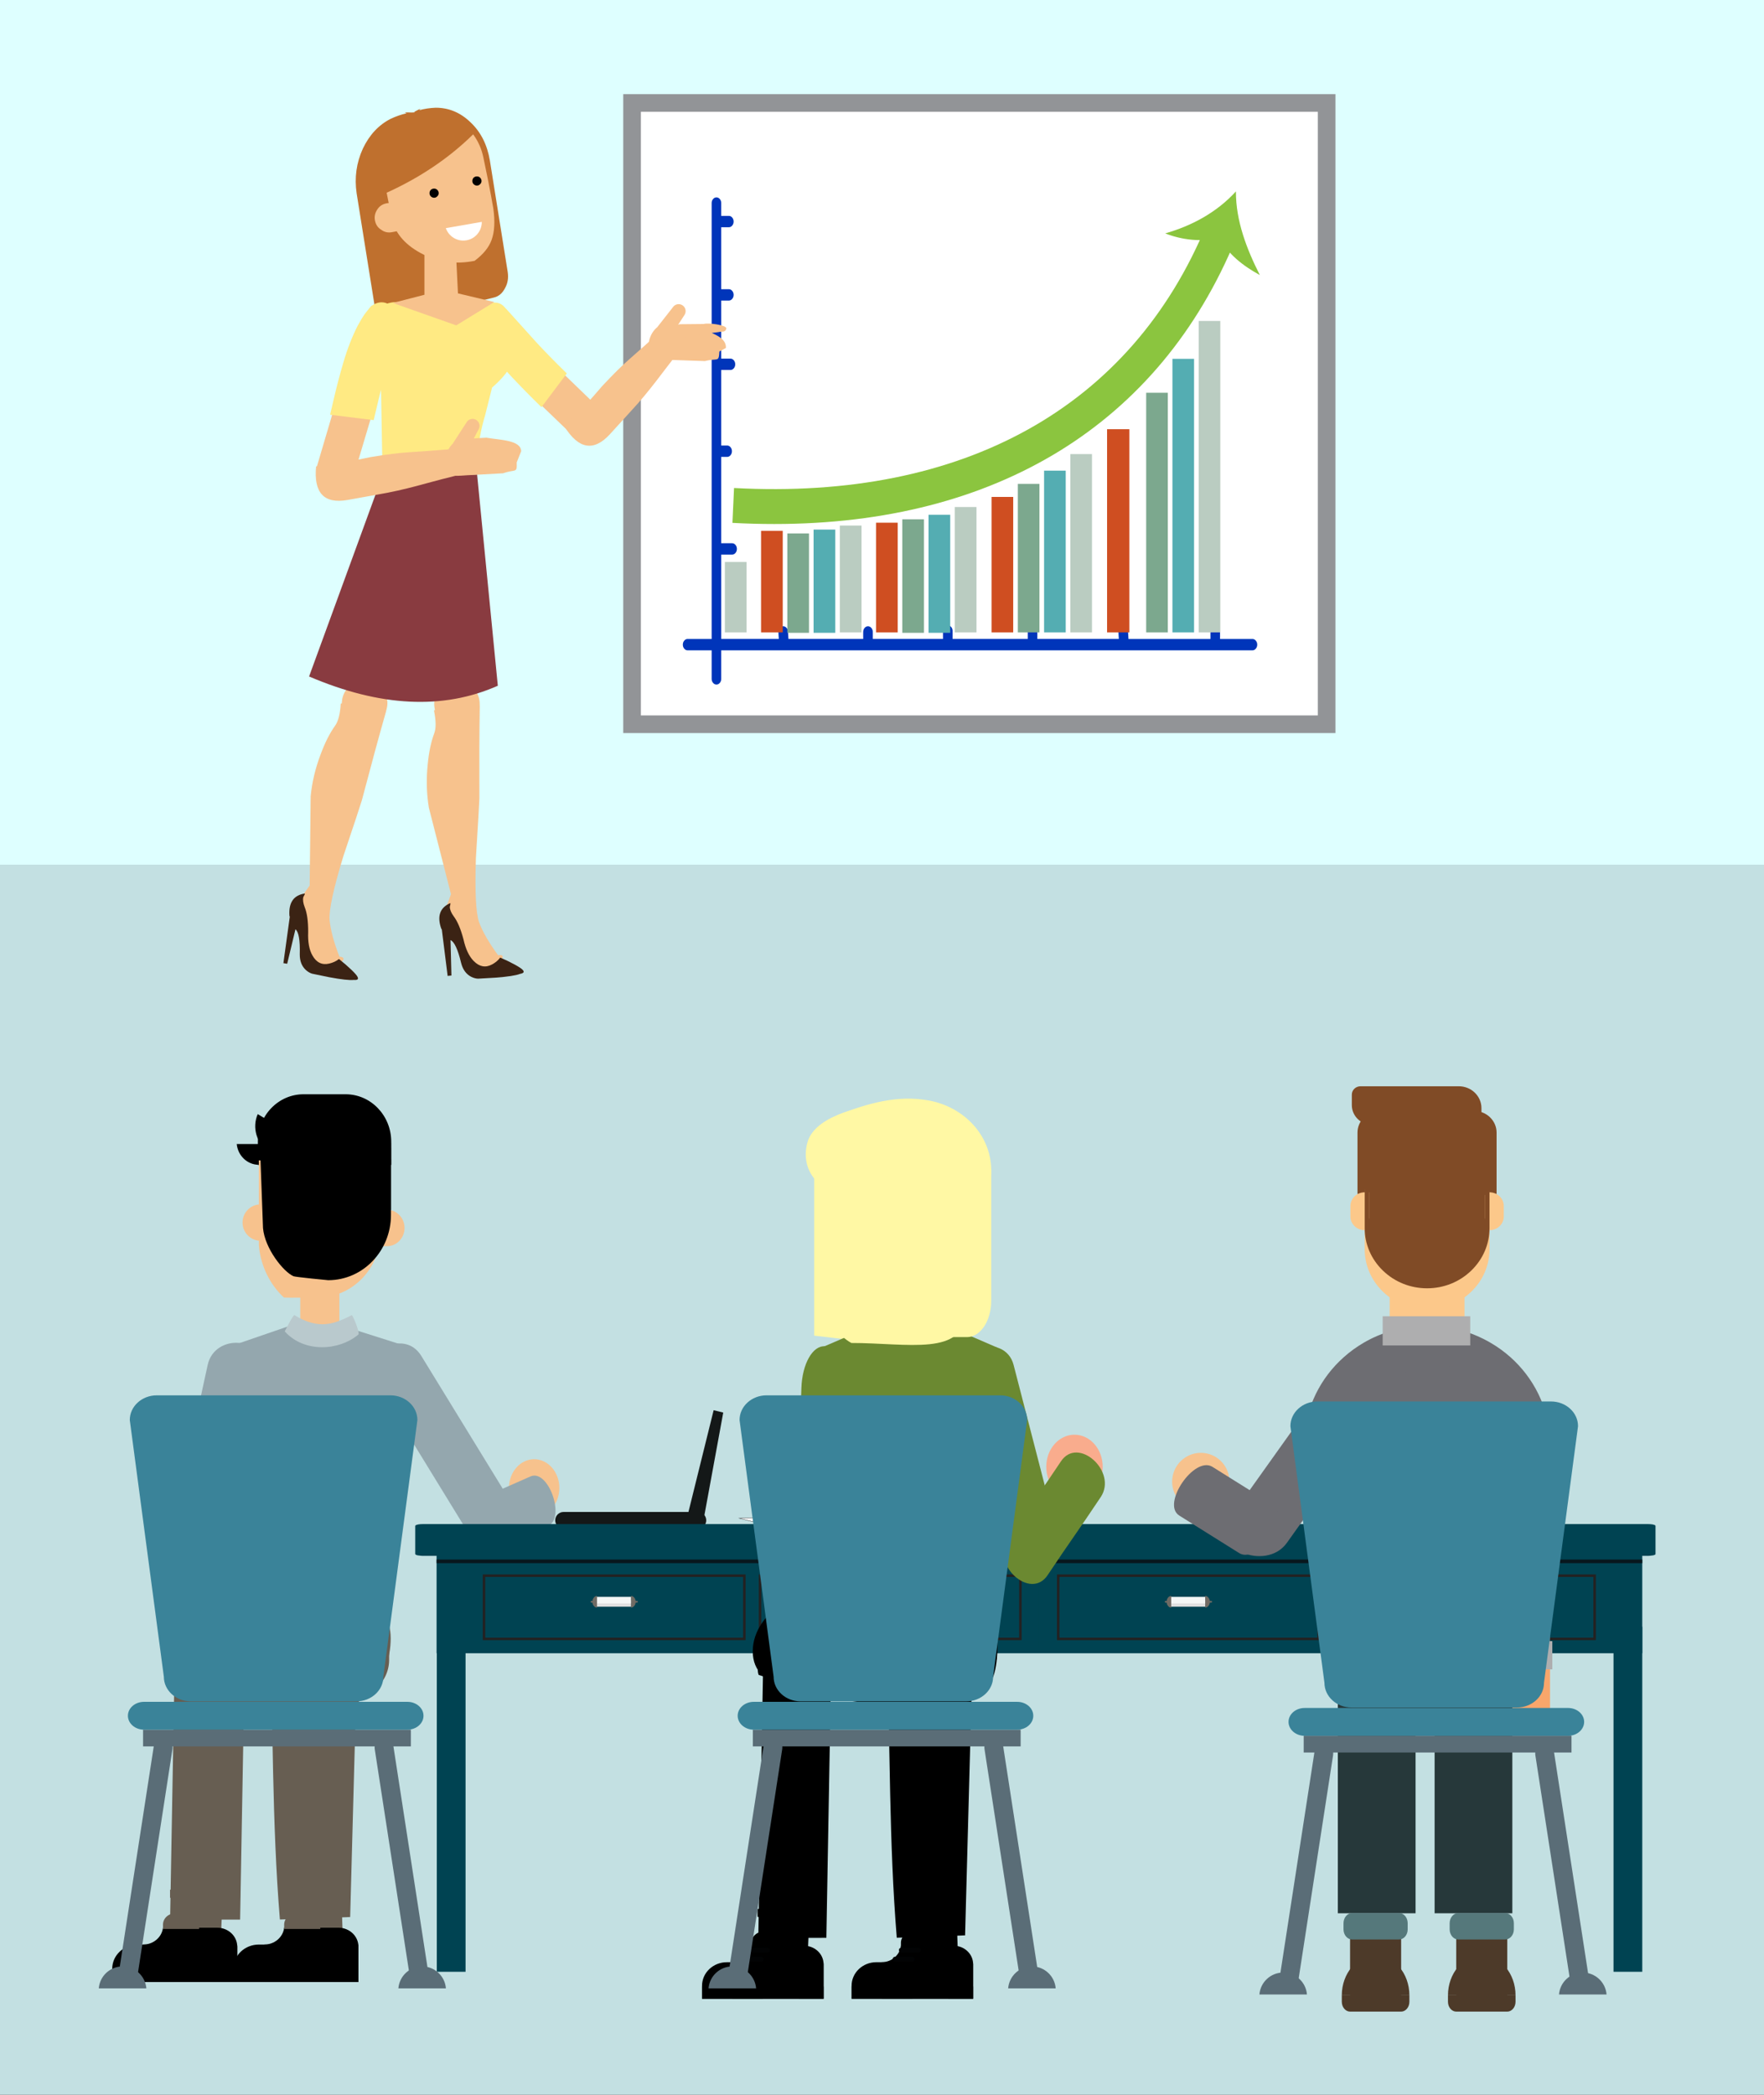 <?xml version="1.0" encoding="utf-8"?>
<!-- Generator: Adobe Illustrator 15.1.0, SVG Export Plug-In . SVG Version: 6.00 Build 0)  -->
<!DOCTYPE svg PUBLIC "-//W3C//DTD SVG 1.1//EN" "http://www.w3.org/Graphics/SVG/1.1/DTD/svg11.dtd">
<svg version="1.1" id="Layer_1" xmlns="http://www.w3.org/2000/svg" xmlns:xlink="http://www.w3.org/1999/xlink" x="0px" y="0px"
	 width="500px" height="593.5px" viewBox="0 0 500 593.5" enable-background="new 0 0 500 593.5" xml:space="preserve">
<rect x="0" y="0" width="500" height="593.5" fill="#333333" stroke="none"/>
<g>
	<rect fill="#DEFFFF" width="501" height="349"/>
	<rect y="245" fill="#C3E0E2" width="501" height="349"/>
	<g>
		<g>
			<g>
				
					<rect x="179.156" y="29.172" fill="#FFFFFF" stroke="#929497" stroke-width="5" stroke-miterlimit="10" width="196.873" height="176.035"/>
			</g>
		</g>
		<g>
			<g>
				<g>
					<path fill-rule="evenodd" clip-rule="evenodd" fill="#0035BA" d="M204.431,175.646v5.398h16.314l-0.106-1.861
						c-0.018-0.442,0.097-0.831,0.347-1.17c0.23-0.334,0.539-0.525,0.931-0.565c0.371-0.024,0.7,0.114,0.982,0.409
						c0.27,0.273,0.417,0.641,0.452,1.106l0.134,2.082h21.182v-1.987c0-0.443,0.134-0.821,0.4-1.137
						c0.266-0.316,0.585-0.472,0.958-0.472c0.371,0,0.691,0.156,0.958,0.472s0.398,0.694,0.398,1.137v1.987h19.906v-2.273
						c0-0.442,0.131-0.819,0.398-1.136c0.267-0.315,0.585-0.473,0.957-0.473s0.691,0.157,0.958,0.473
						c0.268,0.317,0.399,0.693,0.399,1.136v2.273h21.313v-1.987c0-0.443,0.135-0.821,0.399-1.137
						c0.267-0.316,0.587-0.472,0.958-0.472c0.37,0,0.695,0.156,0.959,0.472c0.266,0.316,0.4,0.694,0.4,1.137v1.987h23.098
						l-0.134-2.399c-0.018-0.439,0.096-0.832,0.347-1.169c0.229-0.336,0.53-0.524,0.903-0.565c0.372-0.023,0.703,0.112,0.986,0.409
						c0.281,0.275,0.441,0.632,0.479,1.073l0.156,2.652h35.132c0.373,0,0.694,0.157,0.959,0.475
						c0.268,0.315,0.401,0.695,0.401,1.135c0,0.442-0.134,0.822-0.401,1.135c-0.265,0.321-0.586,0.475-0.959,0.475h-36.3
						c-0.038,0-0.073,0-0.109,0h-96.275c-0.071,0-0.14,0-0.213,0h-17.67v8.083c0,0.443-0.133,0.822-0.398,1.137
						c-0.266,0.318-0.583,0.474-0.956,0.474s-0.693-0.156-0.958-0.474c-0.267-0.314-0.401-0.694-0.401-1.137v-8.083h-6.811
						c-0.372,0-0.691-0.153-0.958-0.475c-0.267-0.313-0.399-0.693-0.399-1.135c0-0.439,0.133-0.82,0.399-1.135
						c0.267-0.317,0.586-0.475,0.958-0.475h6.811V57.537c0-0.44,0.135-0.819,0.401-1.136c0.265-0.318,0.585-0.474,0.958-0.474
						s0.69,0.156,0.956,0.474c0.266,0.317,0.398,0.696,0.398,1.136v3.631h2.156c0.373,0,0.693,0.158,0.959,0.473
						c0.266,0.316,0.398,0.693,0.398,1.136c0,0.442-0.133,0.82-0.398,1.137c-0.266,0.316-0.586,0.474-0.959,0.474h-2.156v17.554
						h2.156c0.373,0,0.693,0.159,0.959,0.472c0.266,0.317,0.398,0.696,0.398,1.138c0,0.442-0.133,0.82-0.398,1.135
						c-0.266,0.315-0.586,0.474-0.959,0.474h-2.156v16.45h2.609c0.373,0,0.69,0.158,0.959,0.473
						c0.267,0.315,0.399,0.697,0.399,1.137c0,0.442-0.133,0.823-0.399,1.136c-0.269,0.316-0.586,0.475-0.959,0.475h-2.609v21.403
						h1.678c0.373,0,0.694,0.159,0.959,0.476c0.266,0.314,0.399,0.694,0.399,1.138c0,0.441-0.134,0.817-0.399,1.134
						c-0.265,0.319-0.586,0.475-0.959,0.475h-1.678v24.467h3.089c0.371,0,0.692,0.157,0.958,0.476
						c0.267,0.314,0.397,0.691,0.397,1.133c0,0.444-0.131,0.821-0.397,1.139c-0.266,0.314-0.587,0.47-0.958,0.47h-3.089v16.293
						V175.646z"/>
				</g>
			</g>
			<g>
				<g>
					<path fill-rule="evenodd" clip-rule="evenodd" fill="#0035BA" d="M347.977,181.964c0.059-0.214,0.113-0.43,0.174-0.645h-2.331
						v-1.99c0-0.442-0.135-0.821-0.4-1.137c-0.264-0.313-0.587-0.473-0.959-0.473s-0.691,0.159-0.957,0.473
						c-0.268,0.316-0.401,0.695-0.401,1.137v1.99h-1.243c0.095,0.212,0.185,0.428,0.271,0.645H347.977z"/>
				</g>
			</g>
			<g>
				<g>
					<rect x="313.797" y="121.614" fill-rule="evenodd" clip-rule="evenodd" fill="#CF4E21" width="6.322" height="57.56"/>
				</g>
				<g>
					<rect x="248.31" y="148.102" fill-rule="evenodd" clip-rule="evenodd" fill="#CF4E21" width="6.141" height="31.072"/>
				</g>
				<g>
					<rect x="281.06" y="140.8" fill-rule="evenodd" clip-rule="evenodd" fill="#CF4E21" width="6.13" height="38.374"/>
				</g>
				<g>
					<rect x="255.751" y="147.143" fill-rule="evenodd" clip-rule="evenodd" fill="#7CA88E" width="6.144" height="32.16"/>
				</g>
				<g>
					<rect x="288.501" y="137.103" fill-rule="evenodd" clip-rule="evenodd" fill="#7CA88E" width="6.13" height="42.072"/>
				</g>
				<g>
					<rect x="263.192" y="145.858" fill-rule="evenodd" clip-rule="evenodd" fill="#54ADB2" width="6.143" height="33.444"/>
				</g>
				<g>
					<rect x="295.943" y="133.354" fill-rule="evenodd" clip-rule="evenodd" fill="#54ADB2" width="6.131" height="45.82"/>
				</g>
				<g>
					<rect x="270.635" y="143.66" fill-rule="evenodd" clip-rule="evenodd" fill="#BACCC1" width="6.143" height="35.515"/>
				</g>
				<g>
					<rect x="215.723" y="150.419" fill-rule="evenodd" clip-rule="evenodd" fill="#CF4E21" width="6.143" height="28.755"/>
				</g>
				<g>
					<rect x="223.164" y="151.144" fill-rule="evenodd" clip-rule="evenodd" fill="#7CA88E" width="6.144" height="28.159"/>
				</g>
				<g>
					<rect x="230.608" y="150.055" fill-rule="evenodd" clip-rule="evenodd" fill="#54ADB2" width="6.142" height="29.247"/>
				</g>
				<g>
					<rect x="238.049" y="148.911" fill-rule="evenodd" clip-rule="evenodd" fill="#BACCC1" width="6.143" height="30.263"/>
				</g>
				<g>
					<rect x="205.463" y="159.235" fill-rule="evenodd" clip-rule="evenodd" fill="#BACCC1" width="6.142" height="19.939"/>
				</g>
				<g>
					<rect x="303.386" y="128.662" fill-rule="evenodd" clip-rule="evenodd" fill="#BACCC1" width="6.131" height="50.512"/>
				</g>
				<g>
					<rect x="324.882" y="111.284" fill-rule="evenodd" clip-rule="evenodd" fill="#7CA88E" width="6.13" height="67.89"/>
				</g>
				<g>
					<rect x="332.322" y="101.673" fill-rule="evenodd" clip-rule="evenodd" fill="#54ADB2" width="6.131" height="77.501"/>
				</g>
				<g>
					<rect x="339.766" y="90.939" fill-rule="evenodd" clip-rule="evenodd" fill="#BACCC1" width="6.128" height="88.235"/>
				</g>
			</g>
			<g>
				<g>
					<path fill="#8BC53F" d="M219.471,148.475c-3.894,0-7.841-0.104-11.864-0.324l0.454-9.878
						c65.073,3.531,112.624-22.972,133.916-74.608l8.299,4.045C328.68,120.086,282.472,148.475,219.471,148.475z"/>
				</g>
				<g>
					<g>
						<path fill="#8BC53F" d="M345.582,66.95c-4.332,1.994-11.023,0.908-15.303-0.823c7.393-2.096,14.567-5.887,20.038-11.889
							c-0.033,8.396,3.093,16.419,6.781,23.697C352.717,75.546,347.668,71.923,345.582,66.95z"/>
					</g>
				</g>
			</g>
		</g>
	</g>
	<g>
		<g id="text_1_">
			<path fill="#BF702E" d="M123.498,30.525c3.71-0.007,6.987,1.356,9.829,4.092c2.934,2.748,4.776,6.369,5.527,10.864l5.045,31.526
				c0.272,1.705,0.03,3.235-0.727,4.593c-0.74,1.463-1.783,2.361-3.13,2.692L133.103,86c-2.042,0.729-4.252,1.367-6.629,1.915
				l-14.537,3.292c-1.316,0.323-2.557-0.012-3.723-1.007c-1.122-0.933-1.816-2.232-2.082-3.901l-5.045-31.528
				c-0.652-4.442-0.063-8.662,1.762-12.655c1.844-3.887,4.467-6.703,7.869-8.444c1.499-0.709,3.014-1.231,4.543-1.571l-0.291-0.098
				c-0.449-0.155,0.106-0.195,1.67-0.128l0.859-0.042l-0.026-0.163c1.37-0.753,1.898-0.976,1.581-0.674l-0.281,0.239
				C120.29,30.823,121.864,30.586,123.498,30.525z"/>
			<path fill="#FFEA83" d="M145.355,102.182c-0.801,2.419-2.757,4.96-5.876,7.625l-2.029,8.091
				c-0.063,0.196-0.124,0.393-0.189,0.594c-1.439,4.994-2.139,10.286-2.094,15.875l-9.749,0.874l-16.998-0.999l-0.812-46.746
				c2.081-2.417,6.144-2.542,12.185-0.375c6.036,2.167,11.963,1.928,17.779-0.72C143.396,83.75,145.992,89.009,145.355,102.182z"/>
			<g>
				<path fill="#F7C28D" d="M129.328,92.19l-17.998-6.35l8.977-2.321V67.448c-0.027-1.195,0.367-2.233,1.183-3.108
					c0.876-0.875,1.883-1.327,3.023-1.357c1.256-0.03,2.291,0.366,3.107,1.183c0.848,0.817,1.313,1.823,1.4,3.021l0.789,15.938
					l10.29,2.453L129.328,92.19z"/>
			</g>
			<g>
				<path fill="#F7C28D" d="M123.08,207.79c0.55-1.411,0.524-3.574-0.071-6.495l0.273-0.06l-0.19-1.217
					c-0.132-1.764,0.368-3.313,1.503-4.646c1.055-1.359,2.476-2.146,4.261-2.359c1.762-0.132,3.35,0.385,4.77,1.541
					c1.415,1.155,2.19,2.618,2.321,4.38l0.041,1.306c-0.118,6.877-0.152,15.549-0.108,26.01c-0.042,1.456-0.371,7.026-0.979,16.706
					c-0.326,9.59-0.026,15.713,0.901,18.38c1.006,2.69,2.804,5.802,5.395,9.349c0.65-0.172,1.064-0.102,1.241,0.201
					c0.117,0.204,0.02,0.568-0.291,1.09l2.438,2.984l-1.187,0.071l-1.643,0.337l-3.603-0.577l-0.089-0.152
					c-3.006,0.577-5.273-0.468-6.807-3.118c-0.095-0.286-1.021-2.954-2.778-8.004l-3.196-3.059l0.986-2.715
					c-0.111-0.546,0.081-1.102,0.574-1.657l0.035-0.125l0.953-2.592l-6.263-24.479c-0.659-3.976-0.771-8.065-0.337-12.267
					C121.551,213.167,122.17,210.225,123.08,207.79z"/>
				<path fill="#3B2314" d="M127.65,255.885c0.047,0.164-0.005,0.526-0.155,1.09c0.028,0.793,0.396,1.678,1.104,2.651
					c1.072,1.407,1.999,3.589,2.776,6.546c0.619,2.767,1.584,4.807,2.893,6.123c1.617,1.646,3.342,1.968,5.178,0.984
					c0.985-0.524,1.764-1.176,2.338-1.959l2.181,0.991c1.524,0.741,2.696,1.386,3.516,1.939c1.301,0.892,1.27,1.459-0.092,1.698
					c-1.148,0.449-3.479,0.804-6.998,1.07l-4.877,0.279c-0.602-0.011-1.251-0.185-1.946-0.52c-1.433-0.748-2.384-2.043-2.855-3.894
					c-0.926-3.874-1.931-6.047-3.014-6.518l0.257,10.04l-1.075,0.119l-1.647-13.134l-0.185-0.319
					C123.842,259.55,124.712,257.151,127.65,255.885z"/>
			</g>
			<g>
				<path fill="#F7C28D" d="M94.975,205.63c0.896-1.22,1.432-3.316,1.609-6.295l0.279,0.016l0.132-1.225
					c0.329-1.737,1.214-3.107,2.655-4.104c1.371-1.039,2.946-1.433,4.725-1.176c1.738,0.327,3.141,1.236,4.214,2.722
					c1.066,1.481,1.437,3.093,1.109,4.831l-0.299,1.271c-1.892,6.613-4.168,14.986-6.834,25.103
					c-0.416,1.395-2.174,6.692-5.265,15.893c-2.794,9.176-4.087,15.169-3.884,17.988c0.278,2.854,1.21,6.332,2.798,10.427
					c0.673,0.004,1.053,0.177,1.147,0.52c0.06,0.226-0.129,0.551-0.563,0.972l1.584,3.517l-1.166-0.237l-1.675-0.101l-3.331-1.487
					l-0.046-0.172c-3.052-0.223-4.976-1.813-5.771-4.774c-0.018-0.303-0.225-3.116-0.614-8.45l-2.299-3.781l1.656-2.369
					c0.035-0.557,0.36-1.043,0.984-1.454l0.063-0.109l1.592-2.256l0.279-25.271c0.391-4.016,1.34-7.995,2.847-11.941
					C92.108,210.431,93.464,207.746,94.975,205.63z"/>
				<g id="XMLID_44_">
					<g>
						<path fill="#3B2314" d="M100.815,276.035c1.027,1.197,0.85,1.738-0.524,1.621c-1.225,0.126-3.576-0.13-7.033-0.782
							l-4.791-0.987c-0.572-0.168-1.156-0.504-1.739-1.009c-1.196-1.088-1.779-2.586-1.76-4.494
							c0.107-3.981-0.296-6.344-1.226-7.074l-2.341,9.762l-1.076-0.169l1.808-13.111l-0.098-0.354
							c-0.248-3.715,1.214-5.809,4.376-6.273c0.01,0.168-0.139,0.514-0.436,1.017c-0.179,0.771-0.05,1.719,0.385,2.847
							c0.672,1.641,0.998,3.98,0.988,7.043c-0.117,2.825,0.288,5.048,1.216,6.659c1.127,2.005,2.718,2.767,4.741,2.292
							c1.089-0.256,2.007-0.681,2.768-1.295l1.847,1.521C99.205,274.366,100.164,275.293,100.815,276.035z"/>
					</g>
				</g>
			</g>
			<g>
				<path fill="#893B40" d="M135.231,134.429l5.873,59.87c-15.498,6.873-33.331,6.002-53.495-2.625l21.122-57.808
					C115.979,134.768,124.813,134.954,135.231,134.429z"/>
			</g>
			<path fill="#F7C28D" d="M110.983,61.595l-1.385-6.983c9.535-4.336,17.708-9.853,24.514-16.549
				c1.462,1.994,2.437,4.218,2.925,6.679l1.194,5.788c0.725,3.66,1.257,6.492,1.594,8.494c0.521,3.701,0.354,6.7-0.498,9
				c-0.769,2.1-2.373,4.062-4.811,5.885c-5.504,1.092-10.646,0.332-15.426-2.28C114.476,69.073,111.773,65.731,110.983,61.595z"/>
			<path fill="#F7C28D" d="M109.557,57.608c1.111-0.219,2.144-0.016,3.09,0.62c0.959,0.691,1.548,1.58,1.761,2.663l0.811,4.084
				l-4.041,0.8c-1.17,0.233-2.203,0.011-3.096-0.661c-0.965-0.57-1.564-1.44-1.797-2.611c-0.221-1.115-0.002-2.162,0.654-3.144
				C107.543,58.417,108.415,57.834,109.557,57.608z"/>
			<polygon fill="#F7C28D" points="168.453,114.346 162.914,123.935 147.873,109.487 155.49,101.829 			"/>
			<path fill="#FFEA83" d="M135.124,93.125c0.131-1.633,0.739-3.053,1.827-4.264c1.059-1.223,2.257-1.944,3.592-2.165
				c1.373-0.158,2.469,0.248,3.295,1.214l8.277,9.182c2.412,2.611,5.265,5.52,8.549,8.729l-7.189,9.546
				c-3.107-3.032-6.045-6.029-8.821-8.987l-8.491-9.354C135.346,95.974,134.999,94.673,135.124,93.125z"/>
			<path d="M123.942,55.629c-0.24,0.269-0.539,0.402-0.897,0.402c-0.356,0-0.671-0.133-0.938-0.402
				c-0.238-0.24-0.359-0.538-0.359-0.896c0-0.357,0.121-0.672,0.359-0.939c0.268-0.24,0.582-0.358,0.938-0.358
				c0.358,0,0.657,0.119,0.897,0.358c0.268,0.268,0.402,0.582,0.402,0.939C124.345,55.091,124.21,55.389,123.942,55.629z"/>
			<path d="M136.082,52.179c-0.239,0.268-0.538,0.403-0.896,0.403c-0.358,0-0.672-0.135-0.94-0.403
				c-0.237-0.239-0.356-0.537-0.356-0.895c0-0.357,0.119-0.672,0.356-0.941c0.269-0.239,0.582-0.358,0.94-0.358
				c0.357,0,0.656,0.121,0.896,0.358c0.269,0.27,0.403,0.583,0.403,0.941S136.351,51.939,136.082,52.179z"/>
			<g>
				<path fill="#FFFFFF" d="M136.565,62.863c0.02,2.532-1.77,4.781-4.347,5.224c-2.571,0.446-5.018-1.061-5.852-3.446
					L136.565,62.863z"/>
			</g>
			<polygon fill="#F7C28D" points="100.631,133.541 89.568,133.033 95.479,113.032 105.782,116.273 			"/>
			<path fill="#FFEA83" d="M103.478,88.849l1.688-2.115l0.992-0.577c0.664-0.323,1.324-0.487,1.977-0.499
				c1.371,0.006,2.438,0.61,3.198,1.808c0.647,0.863,1.062,1.989,1.243,3.378c0.039,0.653,0.04,1.134-0.004,1.449l-0.237,0.669
				L112,93.546l0.879,0.467c-0.572,0.846,0.451,1.337,0.095,2.107c-1.117,2.032-2.258,4.939-3.419,8.719
				c-0.877,2.891-1.731,6.122-2.565,9.695l-1.067,4.506l-12.359-1.529l1.067-4.553c0.757-3.286,1.66-6.723,2.712-10.309
				c1.125-3.841,2.48-7.306,4.06-10.396C102.157,90.865,102.849,89.731,103.478,88.849z"/>
			<g>
				<g>
					<path fill="#F7C28D" d="M194.032,97.515l-1.688,2.268c-4.817,5.948-7.747,10.522-13.848,17.078l-5.651,6.211
						c-4.56,4.926-8.829,4.207-12.812-2.158c3.888-3.883,7.432-7.716,10.637-11.505c7.196-7.674,7.291-6.985,17.975-16.829
						L194.032,97.515z"/>
				</g>
				<path fill="#F7C28D" d="M203.91,99.585c-0.198,3.209-0.363,1.775-4.114,2.722L190.758,102c-3.211-0.197-7.979,0.399-7.78-2.809
					l0.847-1.47c0.198-3.208,2.541-6.283,5.749-6.085l8.467,1.142c3.384,1.571,7.911,2.605,7.715,5.814L203.91,99.585z"/>
				<path fill="#F7C28D" d="M191.08,93.761c-0.595,0.916-1.818,1.173-2.733,0.58l0,0c-0.916-0.594-2.441-0.98-1.846-1.896
					l4.207-5.367c0.596-0.915,1.819-1.175,2.735-0.581l0,0c0.915,0.595,1.174,1.819,0.581,2.734L191.08,93.761z"/>
				<path fill="#F7C28D" d="M194.887,95.285c-1.323,0.398-2.505-0.042-2.645-0.983l0,0c-0.139-0.939-0.942-2.037,0.382-2.436
					l6.825-0.067c1.32-0.398,6.292,0.266,6.433,1.206l0,0c-0.104,0.854-0.822,1.015-1.298,0.954L194.887,95.285z"/>
			</g>
			<g>
				<g>
					<path fill="#F7C28D" d="M130.817,134.297l-2.721,0.771c-7.442,1.789-12.553,3.632-21.384,5.12l-8.263,1.487
						c-6.616,1.134-9.566-2.036-8.852-9.51c5.448-0.715,10.594-1.598,15.443-2.654c10.381-1.707,10.036-1.103,24.504-2.411
						L130.817,134.297z"/>
				</g>
				<path fill="#F7C28D" d="M146.461,131.021c0.09,3.214-0.202,1.802-3.855,3.078l-9.028,0.499c-3.215,0.09-7.912,1.111-8-2.104
					l0.712-1.54c-0.09-3.215,1.972-6.485,5.186-6.573l6.385-0.371c3.729,0.682,9.772,0.622,9.862,3.835L146.461,131.021z"/>
				<path fill="#F7C28D" d="M133.164,126.363c-0.511,0.966-1.707,1.332-2.672,0.822l0,0c-0.964-0.509-2.518-0.759-2.008-1.725
					l3.713-5.72c0.512-0.964,1.707-1.333,2.674-0.822l0,0c0.964,0.512,1.33,1.708,0.822,2.671L133.164,126.363z"/>
			</g>
		</g>
	</g>
	<g>
		<g>
			<path fill="#141818" d="M200.182,430.771c0,1.312-1.07,2.379-2.387,2.379h-38.036c-1.32,0-2.387-1.067-2.387-2.379l0,0
				c0-1.311,1.066-2.372,2.387-2.372h38.036C199.111,428.399,200.182,429.461,200.182,430.771L200.182,430.771z"/>
			<polygon fill="#141818" points="198.985,433.007 194.284,431.852 202.278,399.573 205.002,400.236 			"/>
		</g>
		<g>
			<path fill="#F7C28D" d="M144.267,421.61c0,4.499,3.192,8.151,7.135,8.151c3.949,0,7.146-3.652,7.146-8.151
				c0-4.503-3.197-8.155-7.146-8.155C147.459,413.455,144.267,417.107,144.267,421.61z"/>
			<g>
				<path fill="#94A7AE" d="M50.994,447.615c12.686,4.792,25.374,9.586,38.058,14.379c8.98,3.392,13.545-10.759,4.609-14.141
					c-12.685-4.791-25.374-9.581-38.06-14.377C46.62,430.082,42.053,444.237,50.994,447.615L50.994,447.615z"/>
			</g>
			<g>
				<line fill="#028BC0" x1="112.998" y1="387.934" x2="138.127" y2="428.906"/>
				<g>
					<path fill="#94A7AE" d="M106.576,391.684c8.378,13.661,16.754,27.316,25.132,40.972c5.004,8.158,17.864,0.693,12.837-7.506
						c-8.377-13.652-16.753-27.314-25.127-40.965C114.412,376.023,101.549,383.49,106.576,391.684L106.576,391.684z"/>
				</g>
			</g>
			<g>
				<path fill="#94A7AE" d="M138.806,439.646c5.521-2.435,11.043-4.873,16.566-7.305c5.017-2.215,0.043-16.231-4.994-14.009
					c-5.522,2.436-11.045,4.869-16.566,7.307C128.795,427.853,133.766,441.869,138.806,439.646L138.806,439.646z"/>
			</g>
			<path fill="#675E52" d="M64.263,509.792c-0.011-3.128-2.583-5.66-5.755-5.655l0,0c-3.174,0.01-5.747,2.55-5.737,5.683
				l-1.678,39.86c0.01,3.127,2.586,5.656,5.762,5.649l0,0c3.17-0.005,5.741-2.546,5.733-5.671L64.263,509.792z"/>
			<path fill="#675E52" d="M48.213,543.928l1.489-83.283c-0.013-3.049,3.612-5.519,8.102-5.525l3.602-0.004
				c4.485-0.006,8.129,2.453,8.138,5.5l-1.486,83.286L48.213,543.928z"/>
			<polygon fill="#675E52" points="68.044,537.69 48.199,537.735 48.198,535.427 68.04,535.375 			"/>
			<path d="M61.592,546.203H46.194c-0.306,2.68-2.704,4.771-5.624,4.771l0.089,10.597h26.587v-10.019
				C67.246,548.597,64.718,546.203,61.592,546.203z"/>
			<path d="M49.506,561.57v-3.761c0-3.776-3.241-6.836-7.23-6.836h-3.239c-3.99,0-7.226,3.06-7.226,6.836v3.761H49.506z"/>
			<path d="M67.188,550.976c0.021,0.196,0.059,0.383,0.059,0.576v10.019h-7.243v-3.761
				C60.003,554.046,63.218,550.996,67.188,550.976z"/>
			<path fill="#675E52" d="M56.447,546.563v-1.229c0-1.753-1.504-3.175-3.358-3.175h-3.536c-1.854,0-3.355,1.422-3.355,3.175v1.229
				H56.447z"/>
			<rect x="31.811" y="558.024" width="35.436" height="3.546"/>
			<polyline fill="#94A7AE" points="118.165,392.161 114.49,381.21 89.246,373.208 65.165,381.494 61.756,387.934 70.075,458.768 
				110.149,454.95 111.81,426.042 			"/>
			<g>
				<path fill="#F5F5F5" d="M89.924,353.128c-0.481,3.021-2.926,5.314-5.878,5.293c-2.95-0.021-5.367-2.338-5.819-5.36
					L89.924,353.128z"/>
			</g>
			<path fill="#675E52" d="M96.902,509.102c-0.145-3.111-2.817-5.533-5.986-5.41l0,0c-3.173,0.123-5.639,2.759-5.487,5.876
				c0.6,13.245-0.492,26.486,0.308,39.736c0.187,3.126,2.91,5.507,6.08,5.331l0,0c3.165-0.18,5.575-2.837,5.383-5.945
				C96.413,535.505,97.507,522.306,96.902,509.102z"/>
			<path fill="#675E52" d="M79.333,543.878c-2.28-27.736-1.876-55.415-2.89-83.125c-0.105-3.039,3.473-5.556,7.977-5.611
				l3.631-0.048c4.502-0.056,13.431,5.561,13.431,5.561l-2.229,82.521L79.333,543.878z"/>
			<polygon fill="#675E52" points="98.948,536.557 79.028,537.66 78.916,535.348 98.833,534.266 			"/>
			<path d="M95.937,546.2H80.539c-0.305,2.683-2.709,4.769-5.622,4.769l0.09,10.601h26.587v-10.019
				C101.594,548.597,99.061,546.2,95.937,546.2z"/>
			<path d="M83.846,561.569v-3.762c0-3.777-3.232-6.839-7.225-6.839h-3.232c-3.999,0-7.232,3.062-7.232,6.839v3.762H83.846z"/>
			<path d="M101.534,550.976c0.018,0.195,0.06,0.38,0.06,0.575v10.019H94.35v-3.762C94.35,554.046,97.563,550.996,101.534,550.976z"
				/>
			<path fill="#675E52" d="M90.791,546.559v-1.227c0-1.751-1.504-3.173-3.351-3.173h-3.545c-1.849,0-3.348,1.422-3.348,3.173v1.227
				H90.791z"/>
			<rect x="66.156" y="558.024" width="35.438" height="3.545"/>
			<path fill="#675E52" d="M110.297,470.314c-0.006,6.619-6.176,11.982-13.794,11.982H81.414c-7.614,0-13.863,0.741-13.781-11.982
				c0.068-12.727,5.203-19.125,5.203-19.125h37.461V470.314z"/>
			<path fill="#675E52" d="M110.742,464.221c0,11.402-8.206,24.615-29.876,21.233c-18.409-2.867-33.56-8.912-33.56-20.314
				c0-11.398,15.023-15.117,33.555-15.117C99.394,450.022,110.742,452.822,110.742,464.221z"/>
			<g>
				<line fill="#94A7AE" x1="66.265" y1="387.491" x2="55.132" y2="438.543"/>
				<g>
					<path fill="#94A7AE" d="M58.863,386.756c-3.705,17.021-7.42,34.033-11.13,51.05c-2.045,9.367,12.779,10.729,14.798,1.467
						c3.71-17.016,7.419-34.036,11.129-51.05C75.703,378.857,60.887,377.495,58.863,386.756L58.863,386.756z"/>
				</g>
			</g>
			<g>
				<g>
					<path fill="#F7C28D" d="M90.646,351.862c-3.059,0-5.541,2.483-5.541,5.545v18.548l8.829,5.539l2.254-5.539v-18.548
						C96.188,354.346,93.706,351.862,90.646,351.862z"/>
				</g>
			</g>
			<g>
				<g>
					<g>
						<path fill="#F7C28D" d="M109.695,342.779c2.742,0,4.969,2.308,4.969,5.152c0,2.853-2.227,5.162-4.969,5.162h-8.076
							l0.296-10.314H109.695z"/>
					</g>
				</g>
			</g>
			<g>
				<g>
					<g>
						<path fill="#F7C28D" d="M73.858,341.246c-2.818,0-5.107,2.309-5.107,5.153c0,2.853,2.289,5.163,5.107,5.163h8.299
							l-0.306-10.316H73.858z"/>
					</g>
				</g>
			</g>
			<path d="M110.815,325.274v3.113c0.005,0.041,0.015,0.077,0.016,0.118v14.312h-1.975v3.682c0,1.698-1.322,3.075-2.954,3.075
				c-1.63,0-2.95-1.377-2.95-3.075v-2.218c-0.394-2.312-2.336-4.071-4.678-4.071v-6.078c-0.398-2.307-2.33-4.062-4.67-4.063v-0.036
				H73.354c-3.254,0-5.931-2.576-6.252-5.88h8.115l2.227-8.816h19.37c4.62,0,8.712,2.313,11.281,5.881L110.815,325.274z"/>
			<rect x="75.659" y="326.504" width="16.13" height="3.564"/>
			<path d="M110.893,323.491c0-7.421-5.787-13.44-12.922-13.44H86.017c-7.135,0-12.922,6.02-12.922,13.44v6.577h2.989v-2.471
				c0-3.864,3.014-6.996,6.736-6.996h1.808c3.722,0,6.737,3.132,6.737,6.996v2.471h19.527V323.491z"/>
			<line fill="none" stroke="#020304" stroke-width="1.365" x1="110.176" y1="326.68" x2="92.708" y2="326.68"/>
			<path d="M76.349,326.311c-3.599-2.158-4.974-6.775-3.299-10.634l8.954,5.372L76.349,326.311z"/>
			<path fill="#B9C9CD" d="M101.548,378.16c-5.516,4.597-15.321,5.209-20.838-0.919c0,0,2.451-4.904,2.758-4.597
				c7.048,4.289,11.338,2.451,16.241,0C100.017,372.645,102.16,377.854,101.548,378.16z"/>
			<path fill="#F7C28D" d="M73.368,328.786v24.078c0.497,5.789,3.143,11.122,7.098,14.771c0.593,0.127,9.479,0.001,9.611,0.001
				c9.825,0,17.792-8.281,17.792-18.494v-20.355H73.368z"/>
			<path d="M73.663,323.883l0.885,24.079c0.497,5.787,5.815,12.44,8.652,13.65c0.56,0.237,9.694,1.12,9.826,1.12
				c9.825,0,17.792-8.281,17.792-18.495v-20.354H73.663z"/>
		</g>
		<g>
			<rect x="123.81" y="460.903" fill="#004352" width="8.151" height="97.785"/>
			<rect x="457.345" y="460.903" fill="#004352" width="8.149" height="97.785"/>
			<rect x="123.748" y="439.6" fill="#004352" width="341.746" height="28.835"/>
			<rect x="123.748" y="441.882" fill="#08171D" width="341.746" height="1.026"/>
			<g>
				<path fill="#004352" d="M120,440.831h346.971c1.223,0,2.223-0.229,2.223-0.502v-7.986c0-0.282-1-0.508-2.223-0.508H120
					c-1.226,0-2.228,0.226-2.228,0.508v7.986C117.772,440.602,118.774,440.831,120,440.831z"/>
				<path fill="#004352" d="M117.712,440.329v-7.986c0-0.283,1.026-0.519,2.288-0.519h346.971c1.265,0,2.285,0.235,2.285,0.519
					v7.986c0,0.285-1.021,0.513-2.285,0.513H120C118.738,440.842,117.712,440.614,117.712,440.329z M120,431.848
					c-1.198,0-2.176,0.226-2.176,0.495v7.986c0,0.268,0.978,0.494,2.176,0.494h346.971c1.193,0,2.166-0.227,2.166-0.494v-7.986
					c0-0.27-0.973-0.495-2.166-0.495H120z"/>
			</g>
			<polygon fill="#004352" points="136.249,444.3 131.835,444.3 131.835,451.521 131.835,466.799 136.249,466.799 294.589,466.799 
				294.589,451.521 294.589,444.3 			"/>
			<g>
				<g>
					<polygon fill="none" stroke="#242121" stroke-width="0.699" stroke-miterlimit="10" points="139.197,446.457 137.195,446.457 
						137.195,452.208 137.195,464.371 139.197,464.371 210.99,464.371 210.99,452.208 210.99,446.457 					"/>
					<g>
						<g>
							<rect x="168.639" y="453.384" fill="#E0E0E0" width="10.278" height="1.866"/>
							<rect x="168.639" y="452.459" fill="#F4F7F6" width="10.278" height="1.858"/>
						</g>
						<path fill="#706B64" d="M178.868,452.202v3.299c0.724-0.021,1.309-0.749,1.309-1.648
							C180.177,452.952,179.592,452.22,178.868,452.202z"/>
						<path fill="#706B64" d="M169.224,452.202v3.299c-0.726-0.021-1.31-0.749-1.31-1.648
							C167.914,452.952,168.498,452.22,169.224,452.202z"/>
						<path fill="#706B64" d="M180.79,453.853c0,0.131-0.087,0.233-0.19,0.233h-0.661c-0.099,0-0.189-0.103-0.189-0.233l0,0
							c0-0.127,0.091-0.229,0.189-0.229h0.661C180.703,453.623,180.79,453.726,180.79,453.853L180.79,453.853z"/>
						<path fill="#706B64" d="M168.432,453.853c0,0.131-0.077,0.233-0.184,0.233h-0.663c-0.108,0-0.188-0.103-0.188-0.233l0,0
							c0-0.127,0.079-0.229,0.188-0.229h0.663C168.354,453.623,168.432,453.726,168.432,453.853L168.432,453.853z"/>
					</g>
				</g>
				<g>
					<polygon fill="none" stroke="#242121" stroke-width="0.699" stroke-miterlimit="10" points="217.436,446.457 215.433,446.457 
						215.433,452.208 215.433,464.371 217.436,464.371 289.229,464.371 289.229,452.208 289.229,446.457 					"/>
					<g>
						<g>
							<rect x="246.877" y="453.384" fill="#E0E0E0" width="10.278" height="1.866"/>
							<rect x="246.877" y="452.459" fill="#F4F7F6" width="10.278" height="1.858"/>
						</g>
						<path fill="#706B64" d="M257.105,452.202v3.299c0.729-0.021,1.31-0.749,1.31-1.648
							C258.415,452.952,257.834,452.22,257.105,452.202z"/>
						<path fill="#706B64" d="M247.462,452.202v3.299c-0.73-0.021-1.31-0.749-1.31-1.648
							C246.152,452.952,246.731,452.22,247.462,452.202z"/>
						<path fill="#706B64" d="M259.027,453.853c0,0.131-0.086,0.233-0.189,0.233h-0.66c-0.102,0-0.189-0.103-0.189-0.233l0,0
							c0-0.127,0.088-0.229,0.189-0.229h0.66C258.941,453.623,259.027,453.726,259.027,453.853L259.027,453.853z"/>
						<path fill="#706B64" d="M246.669,453.853c0,0.131-0.076,0.233-0.184,0.233h-0.663c-0.111,0-0.188-0.103-0.188-0.233l0,0
							c0-0.127,0.077-0.229,0.188-0.229h0.663C246.593,453.623,246.669,453.726,246.669,453.853L246.669,453.853z"/>
					</g>
				</g>
			</g>
			<polygon fill="#004352" points="299.008,444.3 294.589,444.3 294.589,451.521 294.589,466.799 299.008,466.799 457.345,466.799 
				457.345,451.521 457.345,444.3 			"/>
			<g>
				<g>
					<polygon fill="none" stroke="#242121" stroke-width="0.699" stroke-miterlimit="10" points="301.951,446.457 299.947,446.457 
						299.947,452.208 299.947,464.371 301.951,464.371 373.745,464.371 373.745,452.208 373.745,446.457 					"/>
					<g>
						<g>
							<rect x="331.396" y="453.384" fill="#E0E0E0" width="10.276" height="1.866"/>
							<rect x="331.396" y="452.459" fill="#F4F7F6" width="10.276" height="1.858"/>
						</g>
						<path fill="#706B64" d="M341.623,452.202v3.299c0.724-0.021,1.309-0.749,1.309-1.648
							C342.932,452.952,342.347,452.22,341.623,452.202z"/>
						<path fill="#706B64" d="M331.978,452.202v3.299c-0.729-0.021-1.306-0.749-1.306-1.648
							C330.672,452.952,331.248,452.22,331.978,452.202z"/>
						<path fill="#706B64" d="M343.548,453.853c0,0.131-0.089,0.233-0.188,0.233h-0.667c-0.099,0-0.188-0.103-0.188-0.233l0,0
							c0-0.127,0.089-0.229,0.188-0.229h0.667C343.459,453.623,343.548,453.726,343.548,453.853L343.548,453.853z"/>
						<path fill="#706B64" d="M331.186,453.853c0,0.131-0.075,0.233-0.186,0.233h-0.656c-0.113,0-0.194-0.103-0.194-0.233l0,0
							c0-0.127,0.081-0.229,0.194-0.229H331C331.11,453.623,331.186,453.726,331.186,453.853L331.186,453.853z"/>
					</g>
				</g>
				<g>
					<polygon fill="none" stroke="#242121" stroke-width="0.699" stroke-miterlimit="10" points="380.186,446.457 378.188,446.457 
						378.188,452.208 378.188,464.371 380.186,464.371 451.988,464.371 451.988,452.208 451.988,446.457 					"/>
					<g>
						<g>
							<rect x="409.638" y="453.384" fill="#E0E0E0" width="10.272" height="1.866"/>
							<rect x="409.638" y="452.459" fill="#F4F7F6" width="10.272" height="1.858"/>
						</g>
						<path fill="#706B64" d="M419.855,452.202v3.299c0.733-0.021,1.315-0.749,1.315-1.648
							C421.171,452.952,420.589,452.22,419.855,452.202z"/>
						<path fill="#706B64" d="M410.223,452.202v3.299c-0.729-0.021-1.316-0.749-1.316-1.648
							C408.906,452.952,409.493,452.22,410.223,452.202z"/>
						<path fill="#706B64" d="M421.788,453.853c0,0.131-0.086,0.233-0.195,0.233h-0.661c-0.104,0-0.188-0.103-0.188-0.233l0,0
							c0-0.127,0.084-0.229,0.188-0.229h0.661C421.702,453.623,421.788,453.726,421.788,453.853L421.788,453.853z"/>
						<path fill="#706B64" d="M409.428,453.853c0,0.131-0.085,0.233-0.188,0.233h-0.661c-0.108,0-0.194-0.103-0.194-0.233l0,0
							c0-0.127,0.086-0.229,0.194-0.229h0.661C409.343,453.623,409.428,453.726,409.428,453.853L409.428,453.853z"/>
					</g>
				</g>
			</g>
		</g>
		<polygon fill="#FFFFFF" stroke="#231F20" stroke-width="0.089" stroke-miterlimit="10" points="259.569,428.773 230.271,429.625 
			252.188,435.118 281.49,434.269 		"/>
		<polygon fill="#FFFFFF" stroke="#231F20" stroke-width="0.089" stroke-miterlimit="10" points="238.868,429.336 209.563,430.19 
			231.48,435.683 260.785,434.829 		"/>
		<g>
			<path fill="#5A6D77" d="M41.479,563.385c-0.284-3.478-3.19-6.216-6.74-6.216c-3.551,0-6.463,2.738-6.74,6.216H41.479z"/>
			<g>
				<rect x="40.551" y="490.091" fill="#5A6D77" width="75.91" height="4.736"/>
				<path fill="#3A8399" d="M120.041,486.146c0,2.178-2.036,3.945-4.552,3.945H40.807c-2.514,0-4.551-1.768-4.551-3.945l0,0
					c0-2.179,2.037-3.943,4.551-3.943h74.683C118.005,482.202,120.041,483.967,120.041,486.146L120.041,486.146z"/>
				<path fill="#5A6D77" d="M38.856,560.575c-0.227,1.462-1.593,2.466-3.058,2.238l0,0c-1.464-0.225-2.462-1.592-2.236-3.057
					l10.033-65.028c0.226-1.463,1.593-2.464,3.057-2.237l0,0c1.458,0.224,2.46,1.591,2.236,3.052L38.856,560.575z"/>
				<path fill="#5A6D77" d="M116.241,560.575c0.224,1.462,1.587,2.466,3.05,2.238l0,0c1.466-0.225,2.467-1.592,2.237-3.057
					L111.5,494.729c-0.225-1.463-1.592-2.464-3.056-2.237l0,0c-1.458,0.224-2.46,1.591-2.235,3.052L116.241,560.575z"/>
			</g>
			<path fill="#5A6D77" d="M112.921,563.385c0.279-3.478,3.187-6.216,6.734-6.216c3.551,0,6.462,2.738,6.736,6.216H112.921z"/>
			<path fill="#3A8399" d="M110.659,395.356H77.591h-0.085H44.434c-4.226,0-7.648,3.131-7.648,6.998l9.654,72.725
				c0,3.861,3.425,6.991,7.649,6.991h23.417h0.085h23.417c4.224,0,7.65-3.13,7.65-6.991l9.652-72.725
				C118.311,398.487,114.884,395.356,110.659,395.356z"/>
		</g>
		<g>
			<ellipse fill="#26383A" cx="403.71" cy="465.585" rx="25.855" ry="17.371"/>
			<rect x="379.203" y="457.334" fill="#26383A" width="22.034" height="84.774"/>
			<rect x="406.634" y="457.334" fill="#26383A" width="22.033" height="84.774"/>
			<rect x="412.76" y="548.221" fill="#4D3A29" width="14.473" height="17.329"/>
			<path fill="#4D3A29" d="M410.422,565.377h19.152c0-6.244-4.289-11.3-9.572-11.3C414.71,554.077,410.422,559.133,410.422,565.377z
				"/>
			<path fill="#4D3A29" d="M412.795,569.98h14.407c1.31,0,2.372-1.252,2.372-2.799v-1.805h-19.152v1.805
				C410.422,568.729,411.482,569.98,412.795,569.98z"/>
			<rect x="382.672" y="548.221" fill="#4D3A29" width="14.477" height="17.329"/>
			<path fill="#4D3A29" d="M380.33,565.377h19.156c0-6.244-4.287-11.3-9.579-11.3C384.62,554.077,380.33,559.133,380.33,565.377z"/>
			<path fill="#4D3A29" d="M382.706,569.98h14.41c1.313,0,2.37-1.252,2.37-2.799v-1.805H380.33v1.805
				C380.33,568.729,381.397,569.98,382.706,569.98z"/>
			<path fill="#55787B" d="M413.336,549.532h13.322c1.345,0,2.438-1.283,2.438-2.869v-1.741c0-1.584-1.093-2.873-2.438-2.873
				h-13.322c-1.34,0-2.434,1.289-2.434,2.873v1.741C410.902,548.249,411.996,549.532,413.336,549.532z"/>
			<path fill="#55787B" d="M383.25,549.532h13.324c1.346,0,2.43-1.283,2.43-2.869v-1.741c0-1.584-1.084-2.873-2.43-2.873H383.25
				c-1.343,0-2.438,1.289-2.438,2.873v1.741C380.812,548.249,381.907,549.532,383.25,549.532z"/>
			<path fill="#6D6D72" d="M369.668,407.934v0.581h11.224v50.694h47.229v10.835l11.223-2.758v-59.353h-0.027
				c-0.377-9.242-4.611-17.529-11.195-23.396c-1.743-1.553-3.651-2.931-5.691-4.112c-0.577-0.337-1.162-0.655-1.761-0.955
				c-0.004-0.009-0.013-0.009-0.013-0.015c-0.409-0.201-0.817-0.4-1.237-0.589c-0.225-0.107-0.453-0.208-0.685-0.307
				c-0.461-0.203-0.918-0.393-1.386-0.573c-3.975-1.515-8.307-2.359-12.841-2.359c-4.996,0-9.747,1.02-14.041,2.849
				c-0.426,0.175-0.842,0.365-1.257,0.564c-0.193,0.091-0.385,0.188-0.58,0.282c-0.127,0.06-0.247,0.12-0.371,0.187
				c-0.235,0.12-0.474,0.242-0.705,0.369c-0.05,0.028-0.094,0.051-0.141,0.078c-0.286,0.152-0.559,0.307-0.835,0.469
				c-2.038,1.188-3.945,2.564-5.686,4.117l0,0c-6.59,5.864-10.821,14.149-11.198,23.392H369.668z"/>
			<path fill="#FCC88A" d="M393.896,363.168v14.563c0.326,2.729,4.983,4.89,10.672,4.89c4.653,0,8.616-1.446,10.087-3.462
				c0.277-0.387,0.458-0.894,0.462-1.433v-14.558H393.896z"/>
			<path fill="#804B26" d="M417.841,314.776v23.568h6.362v-17.423c0-1.697-0.711-3.234-1.865-4.343
				c-0.046-0.049-0.098-0.095-0.14-0.142c-0.102-0.081-0.202-0.169-0.306-0.252c-0.035-0.031-0.07-0.061-0.108-0.085
				C420.699,315.272,419.332,314.776,417.841,314.776z"/>
			<path fill="#804B26" d="M384.776,320.922v17.423h6.359v-23.568c-1.487,0-2.857,0.496-3.941,1.324
				c-0.129,0.1-0.259,0.208-0.381,0.315c-0.056,0.047-0.12,0.104-0.181,0.163C385.488,317.688,384.776,319.225,384.776,320.922z"/>
			<path fill="#804B26" d="M387.779,316.101v38.067c0,8.925,7.483,16.156,16.728,16.156c9.236,0,16.724-7.231,16.724-16.156v-38.067
				H387.779z"/>
			<path fill="#FCC88A" d="M420.851,338.657v12.28c0,1.79-1.499,3.23-3.345,3.23h-2.719c-0.924,0-1.759-0.362-2.362-0.945
				c-0.611-0.585-0.98-1.393-0.98-2.285c0-1.492-1.04-2.741-2.467-3.115c-0.063,0.145-0.163,0.274-0.285,0.38
				c-0.236,0.2-0.558,0.322-0.907,0.322h-1.08c-0.182,0.915-1.095,1.604-2.198,1.61c-1.108-0.006-2.022-0.695-2.202-1.61h-1.076
				c-0.354,0-0.668-0.122-0.905-0.322c-0.124-0.105-0.223-0.235-0.29-0.38c-0.574,0.147-1.083,0.438-1.485,0.831
				c-0.608,0.585-0.983,1.393-0.983,2.284c0,1.779-1.496,3.23-3.343,3.23h-2.716c-1.847,0-3.345-1.44-3.345-3.23v-13.05
				c-0.374-0.188-0.658-0.545-0.685-1.075c-0.198,0.116-0.42,0.205-0.663,0.267v16.839c0,4.563,1.838,8.854,5.182,12.081
				c3.345,3.227,7.782,5.004,12.512,5.004c4.726,0,9.167-1.777,12.506-5.004c3.349-3.227,5.186-7.519,5.186-12.081v-16.723
				C421.876,337.664,421.434,338.137,420.851,338.657z"/>
			<path fill="#804B26" d="M387.194,310.125h0.967v13.227c0,2.961,0,6.079,0,9.018c0,5.728,0,10.764,0,12.592
				c0,1.791,1.498,3.23,3.345,3.23h2.716c1.847,0,3.343-1.45,3.343-3.23c0-0.891,0.375-1.698,0.983-2.283
				c0.402-0.393,0.911-0.684,1.485-0.832c0.067,0.145,0.166,0.275,0.29,0.381c0.237,0.2,0.552,0.322,0.905,0.322h1.076
				c0.18,0.915,1.094,1.604,2.202,1.61c1.104-0.006,2.017-0.695,2.198-1.61h1.08c0.35,0,0.671-0.122,0.907-0.322
				c0.122-0.105,0.222-0.236,0.285-0.381c1.427,0.375,2.467,1.623,2.467,3.115c0,0.893,0.369,1.701,0.98,2.286
				c0.604,0.583,1.438,0.944,2.362,0.944h2.719c1.846,0,3.345-1.439,3.345-3.23c0-1.828,0-6.864,0-12.592
				c0.002-5.345,0.002-11.289,0.002-15.8v8.265l1.04-4.596c0,0.024,0,1.893,0,1.922c0.104,0.084,0.204,0.172,0.306,0.254v25.528
				c0,4.563-1.837,8.854-5.186,12.081c-3.339,3.227-7.78,5.004-12.506,5.004c-4.729,0-9.167-1.777-12.512-5.004
				c-3.344-3.228-5.182-7.519-5.182-12.081v-37.501C386.936,310.333,387.065,310.225,387.194,310.125z"/>
			<path fill="#FCC88A" d="M386.815,337.829L386.815,337.829v10.739l0,0c-2.235,0-4.047-1.748-4.047-3.903v-2.927
				C382.769,339.578,384.58,337.829,386.815,337.829z"/>
			<path fill="#FCC88A" d="M422.198,337.829L422.198,337.829v10.739l0,0c2.235,0,4.046-1.748,4.046-3.903v-2.927
				C426.244,339.578,424.434,337.829,422.198,337.829z"/>
			<path fill="#804B26" d="M417.48,317.616c0,5.032,1.501,9.454,3.75,11.944v-13.46h-3.7C417.498,316.6,417.48,317.1,417.48,317.616
				z"/>
			<path fill="#804B26" d="M391.704,317.616c0,5.032-1.499,9.454-3.749,11.944v-13.46h3.708
				C391.688,316.6,391.704,317.1,391.704,317.616z"/>
			<path fill="#804B26" d="M385.637,307.783h27.848c3.551,0,6.427,2.777,6.427,6.203v4.762h-30.914c-3.215,0-5.829-2.52-5.829-5.629
				v-2.951C383.168,308.846,384.271,307.783,385.637,307.783z"/>
			<path fill="#804B26" d="M386.517,316.762c0,3.652,7.427,6.616,16.582,6.616c9.166,0,16.591-2.964,16.591-6.616
				c0-3.654-7.425-6.617-16.591-6.617C393.943,310.145,386.517,313.107,386.517,316.762z"/>
			<path fill="#F8A66B" d="M428.12,468.205v18.624l0,0c6.196,0,11.223-1.328,11.223-2.975v-15.649H428.12z"/>
			<polygon fill="#6D6D72" points="403.914,400.3 403.914,400.3 415.624,378 393.408,378 			"/>
			<rect x="428" y="465" fill="#AEAEAF" width="12" height="8"/>
			<rect x="380.553" y="457.769" fill="#26383A" width="48.114" height="27.358"/>
			<rect x="391.911" y="372.95" fill="#AEAEAF" width="24.823" height="8.274"/>
			<path fill="#F7C28D" d="M348.324,421.415c-0.891,4.408-5.175,7.271-9.57,6.382c-4.4-0.89-7.243-5.189-6.353-9.6
				c0.893-4.415,5.181-7.274,9.583-6.384C346.379,412.701,349.216,417,348.324,421.415z"/>
			<g>
				<line fill="#6D6D72" x1="386.572" y1="391.674" x2="356.661" y2="433.654"/>
				<g>
					<path fill="#6D6D72" d="M394.685,395.158c-9.974,13.997-19.942,27.987-29.916,41.981c-5.954,8.356-22.201,1.424-16.216-6.979
						c9.973-13.987,19.942-27.986,29.91-41.972C384.42,379.828,400.669,386.764,394.685,395.158L394.685,395.158z"/>
				</g>
			</g>
			<g>
				<path fill="#6D6D72" d="M351.245,440.055c-5.661-3.545-11.322-7.094-16.986-10.637c-5.144-3.223,4.259-17.026,9.423-13.79
					c5.661,3.546,11.323,7.091,16.986,10.637C365.812,429.488,356.412,443.291,351.245,440.055L351.245,440.055z"/>
			</g>
		</g>
		<g>
			<path fill="#5A6D77" d="M370.45,565.121c-0.278-3.478-3.186-6.214-6.741-6.214c-3.548,0-6.455,2.736-6.733,6.214H370.45z"/>
			<g>
				<rect x="369.527" y="491.827" fill="#5A6D77" width="75.911" height="4.736"/>
				<path fill="#3A8399" d="M449.021,487.882c0,2.178-2.043,3.945-4.554,3.945h-74.682c-2.515,0-4.553-1.768-4.553-3.945l0,0
					c0-2.179,2.038-3.943,4.553-3.943h74.682C446.978,483.938,449.021,485.703,449.021,487.882L449.021,487.882z"/>
				<path fill="#5A6D77" d="M367.834,562.312c-0.226,1.463-1.594,2.467-3.057,2.239l0,0c-1.458-0.226-2.461-1.594-2.236-3.057
					l10.032-65.029c0.226-1.462,1.592-2.464,3.052-2.237l0,0c1.465,0.224,2.467,1.593,2.241,3.053L367.834,562.312z"/>
				<path fill="#5A6D77" d="M445.213,562.312c0.226,1.463,1.594,2.467,3.057,2.239l0,0c1.462-0.226,2.465-1.594,2.236-3.057
					l-10.027-65.029c-0.225-1.462-1.598-2.464-3.057-2.237l0,0c-1.458,0.224-2.467,1.593-2.24,3.053L445.213,562.312z"/>
			</g>
			<path fill="#5A6D77" d="M441.894,565.121c0.279-3.478,3.19-6.214,6.741-6.214c3.546,0,6.455,2.736,6.741,6.214H441.894z"/>
			<path fill="#3A8399" d="M439.637,397.094h-33.075h-0.079h-33.073c-4.219,0-7.65,3.131-7.65,6.999l9.651,72.723
				c0,3.862,3.426,6.992,7.651,6.992h23.421h0.079h23.422c4.227,0,7.652-3.13,7.652-6.992l9.651-72.723
				C447.287,400.225,443.855,397.094,439.637,397.094z"/>
		</g>
		<g>
			<path fill="#F9AC8D" d="M312.555,415.599c0,5.019-3.584,9.091-8.002,9.091c-4.412,0-7.994-4.072-7.994-9.091
				c0-5.022,3.582-9.086,7.994-9.086C308.971,406.513,312.555,410.576,312.555,415.599z"/>
			<path fill="#FFF8A4" d="M230.768,378.436l15.516,1.838c5.1,0,9.23-6.423,9.23-12.082v-36.857h-24.746V378.436z"/>
			<path d="M215.027,474.553c-0.501-1.433-0.23-3.669,0.608-4.967l1.622-2.5c0.834-1.294,3.135-9.23,3.135-9.23l7.226,1.985
				c0,0,0.244,2.907,0.447,7.466c0.066,1.518-0.073,3.765-0.901,5.057l-0.329,0.511c-0.83,1.298-1.782,3.577-2.12,5.063
				L215.027,474.553z"/>
			<g>
				<path fill="#6B8931" d="M236.676,463.012c0,0,1.126-16.963,1.918-33.977c0.83-17.004,1.357-34.037,1.357-34.037
					c0.217-7.104-2.487-13.157-6.018-13.528c-3.541-0.374-6.568,4.944-6.782,11.854c0,0-0.516,16.663-1.321,33.241
					c-0.777,16.603-1.871,33.096-1.871,33.096L236.676,463.012z"/>
			</g>
			<path d="M230.537,515.766c-0.005-3.061-2.51-5.533-5.596-5.522l0,0c-3.087,0.004-5.582,2.487-5.57,5.548l-1.633,38.922
				c0.01,3.056,2.518,5.523,5.601,5.519l0,0c3.077-0.004,5.577-2.489,5.574-5.539L230.537,515.766z"/>
			<path d="M214.934,549.102l1.447-81.333c-0.005-2.975,3.52-5.392,7.874-5.396l3.504-0.006c4.362-0.006,7.901,2.4,7.914,5.373
				l-1.445,81.331L214.934,549.102z"/>
			<rect x="214.925" y="540.774" transform="matrix(1 -0.002 0.002 1 -1.289 0.536)" width="19.284" height="2.255"/>
			<path d="M227.946,551.319h-14.972c-0.3,2.618-2.63,4.658-5.475,4.658l0.096,10.35h25.848v-9.78
				C233.443,553.661,230.979,551.319,227.946,551.319z"/>
			<path d="M216.188,566.327v-3.675c0-3.688-3.143-6.675-7.021-6.675h-3.147c-3.886,0-7.03,2.987-7.03,6.675v3.675H216.188z"/>
			<path d="M233.382,555.982c0.024,0.189,0.062,0.373,0.062,0.564v9.78h-7.042v-3.675
				C226.401,558.982,229.521,556.004,233.382,555.982z"/>
			<path d="M222.936,551.672v-1.201c0-1.709-1.458-3.102-3.255-3.102h-3.441c-1.803,0-3.265,1.393-3.265,3.102v1.201H222.936z"/>
			<rect x="198.988" y="562.863" width="34.455" height="3.464"/>
			<line stroke="#020304" stroke-width="1.365" stroke-linecap="round" x1="217.538" y1="552.536" x2="212.673" y2="552.536"/>
			<line stroke="#020304" stroke-width="1.365" stroke-linecap="round" x1="215.776" y1="555.115" x2="210.91" y2="555.115"/>
			<path fill="#3A2316" d="M257.841,351.248c5.914-1.537,14.378-7.393,17.489-12.679c2.849,4.246,1.318,10.208-1.019,14.355
				c-2.374,4.208-6.188,5.426-10.868,6.073c-2.6,0.355-5.16,0.311-7.742-0.07L257.841,351.248z"/>
			<path fill="#6B8931" d="M231.81,398.909l2.359-6.629l-1.116-10.546l24.786-10.646l24.785,10.717l-7.13,64.739l-38.229,3.765
				l0.071-28.119l-0.89-8.377C231.882,410.365,229.839,404.461,231.81,398.909z"/>
			<g>
				<path fill="#F7C28D" d="M259.619,348.909c3.405,0.104,6.071,2.807,5.958,6.04l-0.664,19.577
					c-0.106,3.233-2.951,5.766-6.356,5.662c-3.394-0.104-6.064-2.808-5.951-6.041l0.664-19.578
					C253.378,351.34,256.228,348.808,259.619,348.909z"/>
			</g>
			<path fill="#FFF8A4" d="M241.318,380.521c15.885-0.012,32.337,3.97,32.307-9.045l-0.964-39.532
				c-0.006-4.065-0.917-7.887-2.511-11.223l-35.156,0.178c-1.402,3.342-2.166,7.172-2.159,11.239c0,0-0.212,17.353,0.054,23.127
				C233.453,367.491,234,376.458,241.318,380.521z"/>
			<path fill="#FFF8A4" d="M245.851,321.086c-5.07,2.527-11.524,9.391-13.197,14.698c-4.174-3.358-4.962-8.082-3.746-12.229
				c1.233-4.203,5.932-6.77,10.079-8.255c2.3-0.824,4.661-1.29,7.108-1.458L245.851,321.086z"/>
			<path fill="#FFF8A4" d="M278.342,342.37c1.444-4.201,2.666-8.609,2.622-11.036c-0.18-9.744-7.729-17.674-17.659-19.516
				c-9.047-1.678-17.53,0.894-25.81,4.074c1.12,2.076,2.364,4.043,3.532,6.088c4.779,8.334,13.471,14.666,23.352,18.072l0.01,2.287
				c0.004,1.856,1.595,3.355,3.548,3.35h5.88L278.342,342.37z"/>
			<path fill="#F9AC8D" d="M273.602,338.513c-3.17,0-5.749,2.442-5.749,5.459v5.457h5.749c3.174,0,5.744-2.44,5.744-5.457
				S276.775,338.513,273.602,338.513z"/>
			<path d="M271.272,515.088c-0.145-3.04-2.746-5.405-5.829-5.279l0,0c-3.083,0.123-5.479,2.688-5.334,5.736
				c0.587,12.933-0.476,25.864,0.298,38.808c0.187,3.048,2.837,5.375,5.914,5.201l0,0c3.075-0.177,5.417-2.774,5.236-5.806
				C270.792,540.874,271.854,527.982,271.272,515.088z"/>
			<path d="M254.189,549.049c-2.223-27.086-1.827-54.117-2.813-81.175c-0.102-2.968,3.372-5.426,7.756-5.483l3.525-0.043
				c4.375-0.054,13.063,5.43,13.063,5.43l-2.169,80.589L254.189,549.049z"/>
			<polygon points="273.255,541.898 253.887,542.974 253.776,540.72 273.146,539.663 			"/>
			<path d="M270.332,551.314h-14.97c-0.3,2.623-2.637,4.659-5.469,4.659l0.08,10.353h25.858v-9.785
				C275.832,553.661,273.364,551.314,270.332,551.314z"/>
			<path d="M258.577,566.326v-3.674c0-3.69-3.146-6.679-7.03-6.679h-3.147c-3.882,0-7.021,2.988-7.021,6.679v3.674H258.577z"/>
			<path d="M275.771,555.982c0.02,0.188,0.062,0.371,0.062,0.559v9.785h-7.046v-3.674
				C268.786,558.981,271.911,556.001,275.771,555.982z"/>
			<path d="M265.322,551.67v-1.2c0-1.708-1.46-3.101-3.264-3.101h-3.436c-1.8,0-3.258,1.393-3.258,3.101v1.2H265.322z"/>
			<rect x="241.378" y="562.863" width="34.454" height="3.463"/>
			<line stroke="#020304" stroke-width="1.365" stroke-linecap="round" x1="260.341" y1="552.536" x2="255.479" y2="552.536"/>
			<line stroke="#020304" stroke-width="1.365" stroke-linecap="round" x1="258.577" y1="555.115" x2="253.709" y2="555.115"/>
			<path d="M237.495,465.55c0,8.438,6.549,15.278,14.622,15.278h16.006c8.07,0,14.696,0.948,14.62-15.278
				c-0.087-16.237-5.529-24.396-5.529-24.396h-39.719V465.55z"/>
			<path fill="#FFF8A4" d="M262.592,378.858h11.519c3.783,0,6.854-4.623,6.854-10.335v-37.189h-18.372V378.858z"/>
			<path d="M282.624,467.888c0,11.598-12.264,18.483-34.625,15.051c-18.996-2.919-34.635-3.453-34.635-15.051
				c0-11.591,15.504-20.985,34.632-20.985C267.12,446.902,282.624,456.297,282.624,467.888z"/>
			<g>
				<line fill="#028BC0" x1="279.346" y1="388.708" x2="292.189" y2="438.342"/>
				<g>
					<path fill="#6B8931" d="M287.299,386.732c4.277,16.546,8.562,33.091,12.842,49.634c2.415,9.327-13.496,13.29-15.91,3.953
						c-4.278-16.547-8.56-33.088-12.837-49.633C268.979,381.36,284.884,377.399,287.299,386.732L287.299,386.732z"/>
				</g>
			</g>
			<g>
				<line fill="#6B8931" x1="291.31" y1="441.238" x2="310.964" y2="411.764"/>
				<g>
					<path fill="#6B8931" d="M285.681,436.171c6.551-9.825,8.502-12.3,15.053-22.127c4.822-7.229,16.09,2.903,11.265,10.139
						c-6.552,9.829-8.506,12.305-15.057,22.13C292.122,453.542,280.854,443.411,285.681,436.171L285.681,436.171z"/>
				</g>
			</g>
		</g>
		<g>
			<path fill="#5A6D77" d="M214.317,563.385c-0.285-3.478-3.191-6.216-6.741-6.216s-6.462,2.738-6.739,6.216H214.317z"/>
			<g>
				<rect x="213.39" y="490.091" fill="#5A6D77" width="75.909" height="4.736"/>
				<path fill="#3A8399" d="M292.88,486.146c0,2.178-2.036,3.945-4.552,3.945h-74.684c-2.513,0-4.55-1.768-4.55-3.945l0,0
					c0-2.179,2.037-3.943,4.55-3.943h74.684C290.844,482.202,292.88,483.967,292.88,486.146L292.88,486.146z"/>
				<path fill="#5A6D77" d="M211.694,560.575c-0.226,1.462-1.593,2.466-3.057,2.238l0,0c-1.464-0.225-2.462-1.592-2.236-3.057
					l10.033-65.028c0.225-1.463,1.593-2.464,3.057-2.237l0,0c1.458,0.224,2.46,1.591,2.236,3.052L211.694,560.575z"/>
				<path fill="#5A6D77" d="M289.079,560.575c0.225,1.462,1.588,2.466,3.051,2.238l0,0c1.466-0.225,2.467-1.592,2.236-3.057
					l-10.027-65.028c-0.226-1.463-1.592-2.464-3.056-2.237l0,0c-1.458,0.224-2.46,1.591-2.236,3.052L289.079,560.575z"/>
			</g>
			<path fill="#5A6D77" d="M285.76,563.385c0.278-3.478,3.186-6.216,6.734-6.216c3.551,0,6.462,2.738,6.735,6.216H285.76z"/>
			<path fill="#3A8399" d="M283.498,395.356H250.43h-0.085h-33.073c-4.225,0-7.648,3.131-7.648,6.998l9.654,72.725
				c0,3.861,3.426,6.991,7.65,6.991h23.417h0.085h23.417c4.224,0,7.649-3.13,7.649-6.991l9.652-72.725
				C291.148,398.487,287.723,395.356,283.498,395.356z"/>
		</g>
	</g>
</g>
</svg>
